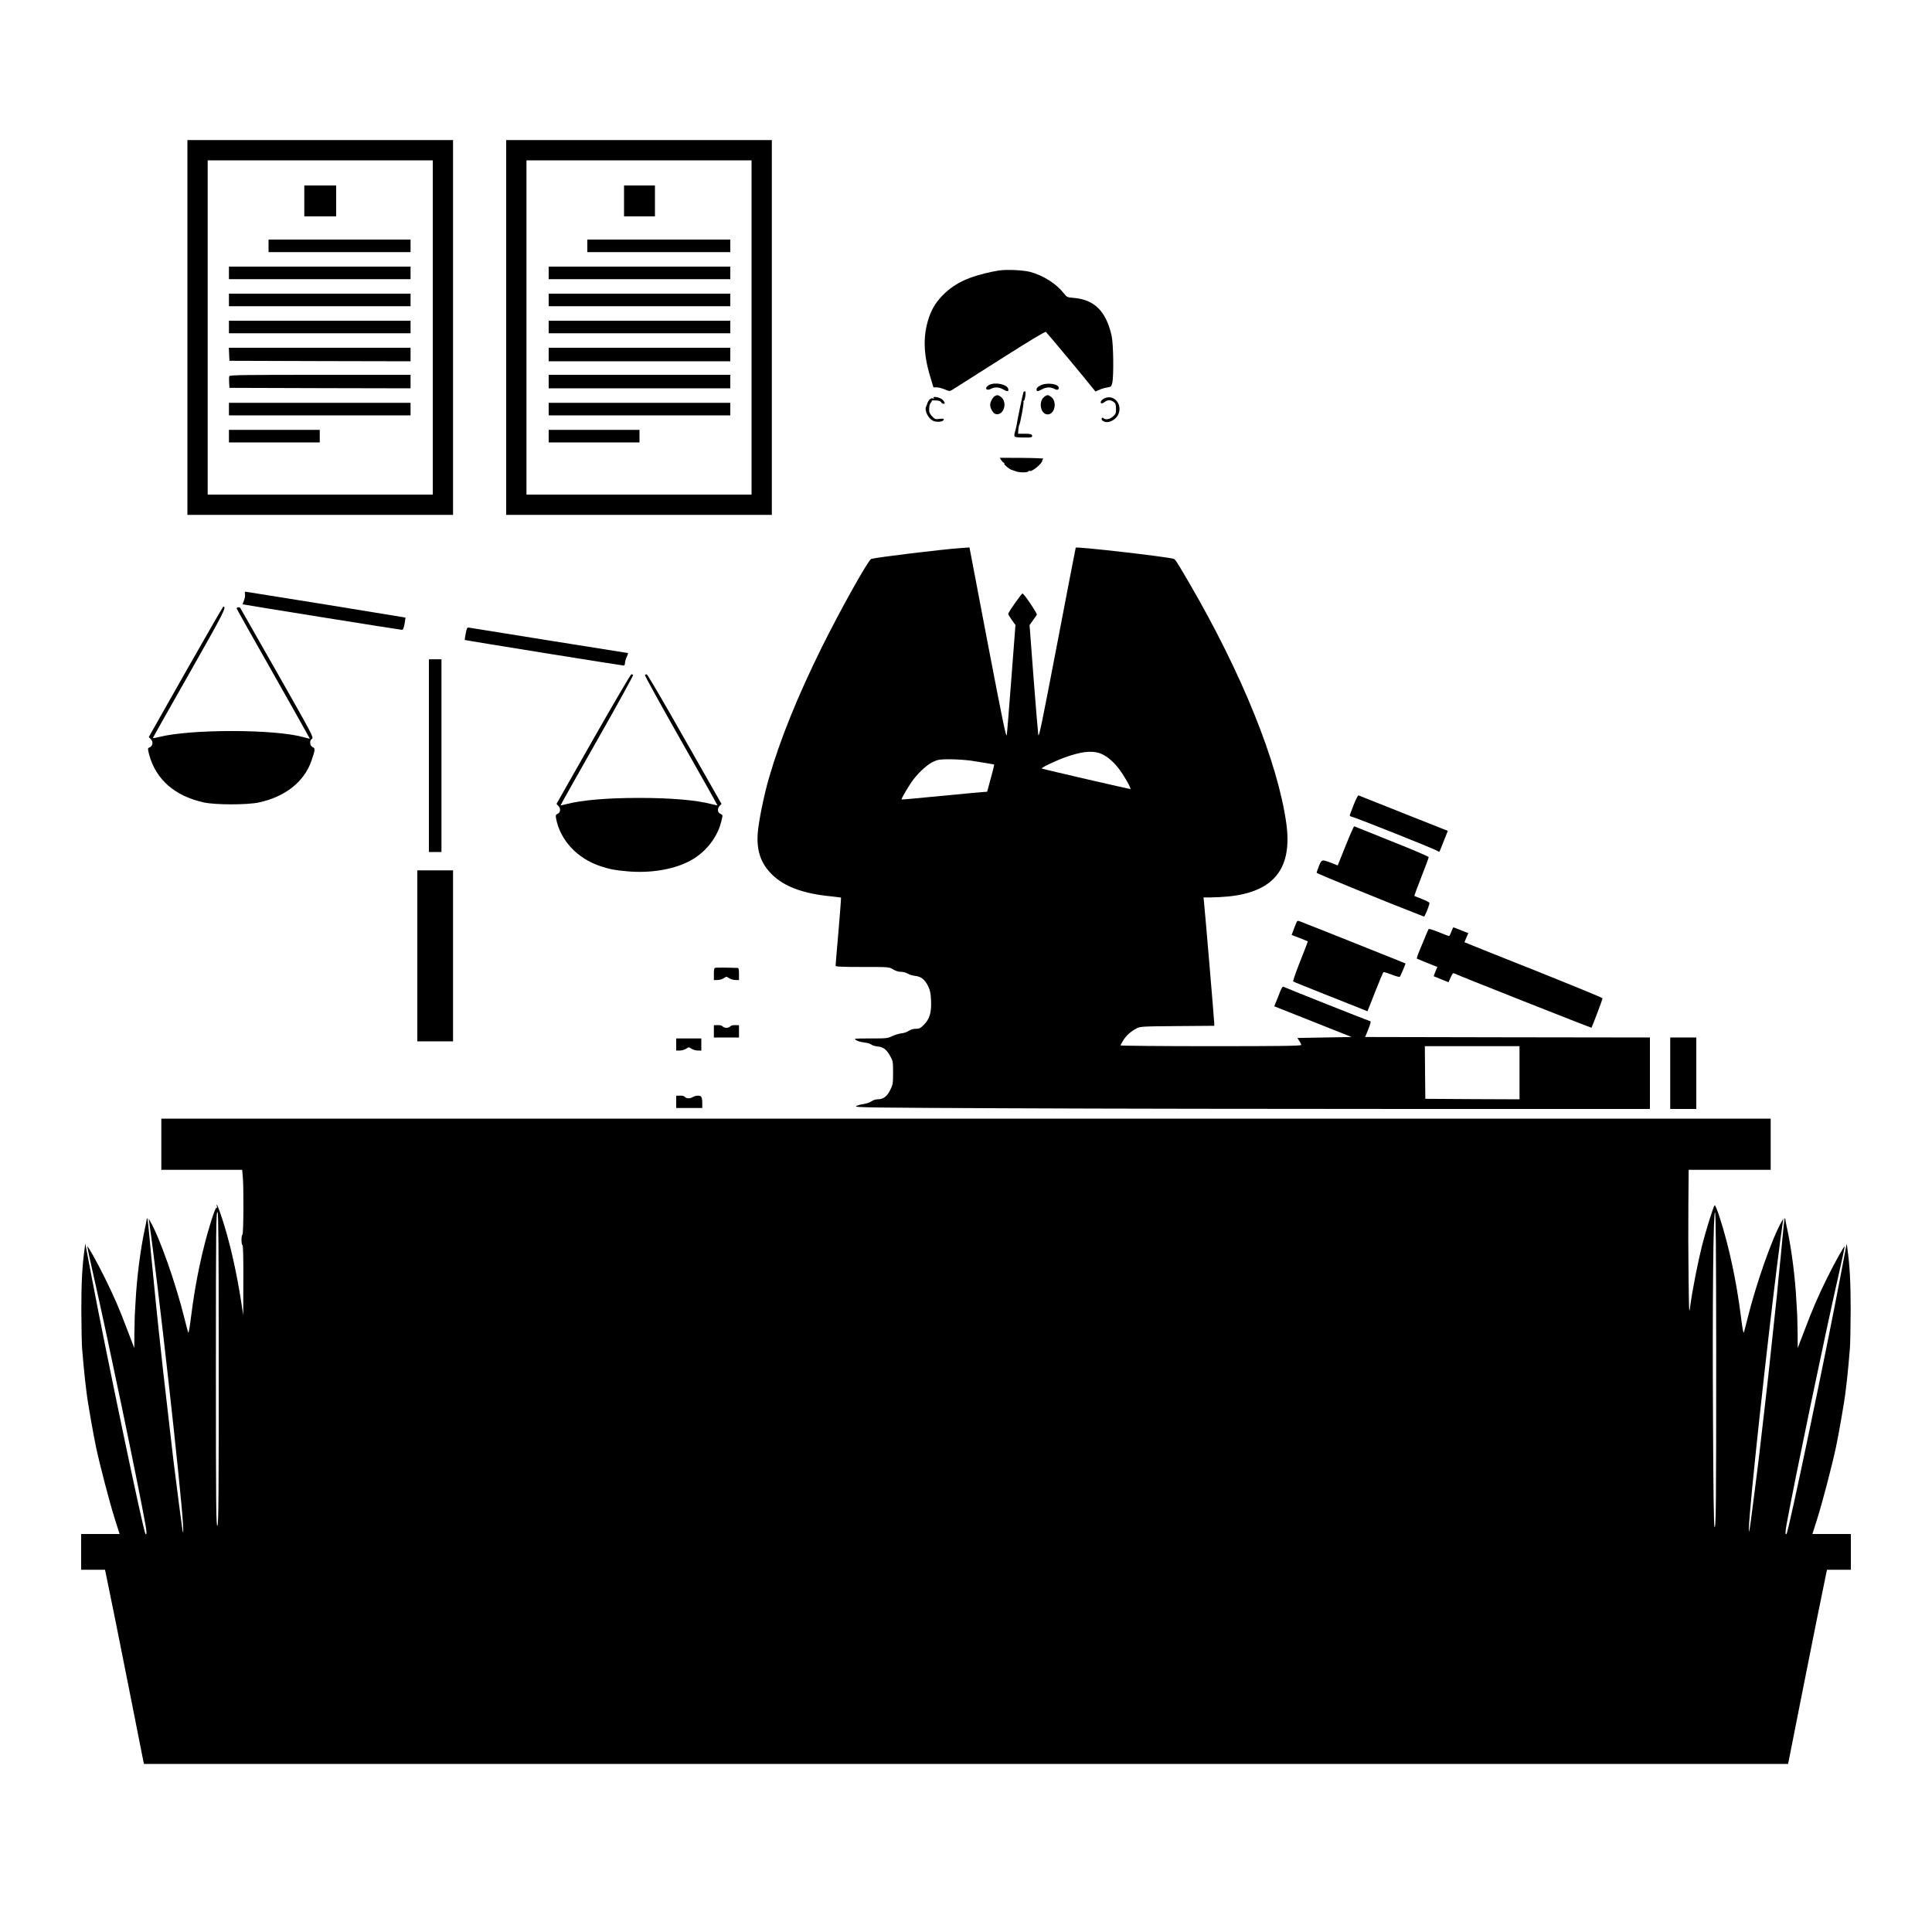 <?xml version="1.0" standalone="no"?>
<!DOCTYPE svg PUBLIC "-//W3C//DTD SVG 20010904//EN"
 "http://www.w3.org/TR/2001/REC-SVG-20010904/DTD/svg10.dtd">
<svg version="1.0" xmlns="http://www.w3.org/2000/svg"
 width="2000pt" height="2000pt" viewBox="0 0 2000 2000"
 preserveAspectRatio="xMidYMid meet">

<g transform="translate(0,2000) scale(0.1,-0.1)"
fill="#000000" stroke="none">
<path d="M1940 16610 l0 -1940 1375 0 1375 0 0 1940 0 1940 -1375 0 -1375 0 0
-1940z m2540 0 l0 -1730 -1165 0 -1165 0 0 1730 0 1730 1165 0 1165 0 0 -1730z"/>
<path d="M3150 17920 l0 -160 165 0 165 0 0 160 0 160 -165 0 -165 0 0 -160z"/>
<path d="M2780 17455 l0 -65 735 0 735 0 0 65 0 65 -735 0 -735 0 0 -65z"/>
<path d="M2370 17175 l0 -65 940 0 940 0 0 65 0 65 -940 0 -940 0 0 -65z"/>
<path d="M2370 16895 l0 -65 940 0 940 0 0 65 0 65 -940 0 -940 0 0 -65z"/>
<path d="M2370 16615 l0 -65 940 0 940 0 0 65 0 65 -940 0 -940 0 0 -65z"/>
<path d="M2372 16333 l3 -68 938 -3 937 -2 0 70 0 70 -940 0 -941 0 3 -67z"/>
<path d="M2374 16106 c-3 -7 -4 -38 -2 -67 l3 -54 938 -3 937 -2 0 70 0 70
-935 0 c-783 0 -936 -2 -941 -14z"/>
<path d="M2370 15765 l0 -65 940 0 940 0 0 65 0 65 -940 0 -940 0 0 -65z"/>
<path d="M2370 15485 l0 -65 470 0 470 0 0 65 0 65 -470 0 -470 0 0 -65z"/>
<path d="M5240 16610 l0 -1940 1375 0 1375 0 0 1940 0 1940 -1375 0 -1375 0 0
-1940z m2540 0 l0 -1730 -1165 0 -1165 0 0 1730 0 1730 1165 0 1165 0 0 -1730z"/>
<path d="M6460 17920 l0 -160 160 0 160 0 0 160 0 160 -160 0 -160 0 0 -160z"/>
<path d="M6080 17455 l0 -65 740 0 740 0 0 65 0 65 -740 0 -740 0 0 -65z"/>
<path d="M5680 17175 l0 -65 940 0 940 0 0 65 0 65 -940 0 -940 0 0 -65z"/>
<path d="M5680 16895 l0 -65 940 0 940 0 0 65 0 65 -940 0 -940 0 0 -65z"/>
<path d="M5680 16615 l0 -65 940 0 940 0 0 65 0 65 -940 0 -940 0 0 -65z"/>
<path d="M5680 16330 l0 -70 940 0 940 0 0 70 0 70 -940 0 -940 0 0 -70z"/>
<path d="M5680 16050 l0 -70 940 0 940 0 0 70 0 70 -940 0 -940 0 0 -70z"/>
<path d="M5680 15765 l0 -65 940 0 940 0 0 65 0 65 -940 0 -940 0 0 -65z"/>
<path d="M5680 15485 l0 -65 470 0 470 0 0 65 0 65 -470 0 -470 0 0 -65z"/>
<path d="M10342 17200 c-85 -12 -223 -47 -302 -77 -100 -37 -185 -89 -257
-156 -83 -77 -134 -156 -167 -255 -63 -188 -58 -379 16 -619 l31 -103 34 0
c19 0 56 -10 83 -21 49 -21 50 -21 82 -2 18 11 240 152 493 313 308 196 463
289 472 284 10 -7 420 -499 494 -593 l19 -24 41 18 c23 11 59 21 82 24 38 6
42 9 51 46 17 72 12 411 -7 492 -58 252 -178 371 -390 389 -71 6 -73 7 -107
51 -77 97 -213 183 -345 218 -73 19 -238 27 -323 15z"/>
<path d="M10238 16014 c-51 -27 -30 -66 21 -39 40 20 79 19 124 -5 47 -26 59
-25 55 1 -7 50 -137 78 -200 43z"/>
<path d="M10768 16009 c-25 -12 -38 -27 -38 -39 0 -25 11 -25 57 0 45 24 87
25 127 5 30 -16 46 -12 46 10 0 43 -127 59 -192 24z"/>
<path d="M10595 15941 c-5 -10 -62 -279 -70 -336 -3 -16 -9 -46 -15 -65 -19
-67 -19 -67 76 -69 92 -2 106 2 97 24 -4 11 -23 15 -75 15 l-69 0 3 43 c2 23
6 44 9 47 9 8 51 229 44 239 -3 5 -1 11 4 13 13 4 24 98 12 98 -5 0 -12 -4
-16 -9z"/>
<path d="M10297 15899 c-21 -13 -47 -61 -47 -89 0 -38 31 -90 57 -96 82 -21
127 120 56 176 -29 22 -40 24 -66 9z"/>
<path d="M10814 15895 c-68 -47 -44 -185 31 -185 74 0 101 130 38 180 -31 24
-42 25 -69 5z"/>
<path d="M9665 15880 c5 -9 4 -11 -3 -6 -24 14 -54 -15 -67 -64 -1 -3 -5 -13
-10 -23 -12 -28 11 -89 45 -122 22 -21 41 -29 72 -31 41 -2 68 9 68 27 0 5
-20 6 -44 3 -41 -6 -48 -4 -75 24 -17 17 -31 41 -32 54 -2 45 3 73 17 89 8 9
12 18 9 21 -3 3 15 4 41 3 31 -1 49 -7 56 -18 9 -17 38 -24 38 -9 0 5 -9 19
-19 31 -22 26 -111 45 -96 21z"/>
<path d="M11428 15874 c-28 -15 -42 -40 -28 -49 5 -3 23 4 39 16 31 23 60 21
95 -6 13 -10 19 -28 19 -66 1 -46 -3 -55 -31 -80 -33 -30 -79 -38 -99 -18 -8
8 -13 7 -18 -2 -11 -16 22 -39 55 -39 39 0 92 33 112 71 58 108 -41 227 -144
173z"/>
<path d="M10366 15235 c9 -14 21 -25 26 -25 5 0 7 -4 4 -9 -6 -9 55 -61 77
-65 7 -2 25 -8 40 -14 35 -15 124 -16 132 -2 4 6 10 8 15 5 22 -13 138 85 130
110 -1 4 4 11 11 16 7 4 -92 8 -219 9 l-233 1 17 -26z"/>
<path d="M11136 14331 c-2 -4 -88 -451 -192 -995 -164 -855 -190 -982 -196
-940 -4 27 -26 293 -49 591 l-41 542 34 48 c19 26 38 53 41 59 7 12 -133 220
-148 220 -11 0 -148 -195 -148 -211 0 -6 17 -34 37 -63 l38 -52 -42 -548 c-23
-301 -44 -566 -48 -590 -6 -35 -41 136 -197 949 l-189 992 -96 -7 c-187 -13
-865 -95 -921 -112 -30 -9 -319 -526 -514 -919 -252 -511 -427 -944 -545
-1349 -52 -179 -108 -456 -116 -572 -13 -180 32 -312 145 -424 128 -128 324
-201 615 -229 54 -6 100 -12 102 -13 2 -2 -10 -159 -26 -348 -17 -190 -30
-351 -30 -357 0 -10 62 -13 278 -13 277 0 277 0 317 -25 25 -15 55 -25 80 -25
22 0 54 -8 70 -18 17 -11 51 -21 77 -24 63 -7 101 -37 135 -105 22 -46 28 -74
31 -148 6 -125 -14 -194 -73 -252 -36 -37 -48 -43 -85 -43 -27 0 -53 -8 -72
-21 -16 -12 -51 -24 -76 -26 -26 -3 -69 -16 -96 -29 -47 -23 -61 -24 -225 -24
-175 0 -176 0 -146 -19 17 -10 54 -20 83 -23 29 -3 60 -12 70 -20 9 -9 39 -18
66 -21 61 -6 91 -29 130 -97 30 -53 31 -59 31 -175 0 -112 -2 -124 -29 -178
-33 -67 -72 -97 -129 -97 -22 0 -49 -8 -66 -21 -15 -11 -52 -24 -82 -28 -30
-4 -65 -14 -77 -22 -20 -14 143 -16 1621 -22 903 -4 2757 -7 4120 -7 l2477 0
0 370 0 370 -1474 2 -1474 3 29 70 c30 76 34 95 19 95 -7 0 -839 330 -896 356
-6 3 -20 -19 -31 -48 -12 -29 -30 -76 -41 -104 l-21 -51 401 -159 400 -159
-281 -5 -281 -5 20 -30 c11 -16 20 -36 20 -42 0 -10 -194 -13 -935 -13 -514 0
-935 4 -935 8 0 4 13 28 28 53 33 51 76 90 136 122 40 21 51 22 424 25 l382 3
0 23 c0 27 -97 1175 -106 1254 l-5 52 79 0 c44 0 125 5 181 10 470 49 661 290
597 755 -88 634 -462 1559 -1008 2495 -126 216 -142 240 -158 245 -78 23
-1007 129 -1014 116z m242 -2126 c62 -19 137 -77 196 -152 53 -66 140 -217
128 -221 -6 -2 -882 200 -917 212 -16 5 140 80 240 116 163 58 265 71 353 45z
m-1328 -79 c52 -8 128 -20 168 -27 l74 -13 -6 -30 c-4 -17 -20 -80 -37 -141
l-30 -111 -42 -3 c-23 -1 -222 -20 -441 -41 -220 -22 -401 -38 -403 -36 -6 6
79 150 122 206 63 82 148 158 207 185 47 22 66 25 173 25 66 0 163 -7 215 -14z
m5680 -3231 l0 -275 -487 2 -488 3 -3 273 -2 272 490 0 490 0 0 -275z"/>
<path d="M2536 13850 c3 -14 -1 -44 -10 -65 -9 -21 -15 -39 -14 -41 4 -3 1630
-264 1649 -264 11 0 19 17 27 62 6 34 10 63 9 65 -2 1 -368 61 -813 133 -445
71 -819 131 -831 133 -19 4 -21 0 -17 -23z"/>
<path d="M1922 13045 l-382 -675 20 -20 c32 -32 21 -78 -22 -92 -9 -3 -7 -21
7 -73 69 -255 267 -427 566 -492 120 -26 448 -26 569 0 274 59 470 215 545
434 38 111 39 126 13 138 -32 14 -37 68 -9 87 20 14 7 37 -357 679 -207 365
-381 669 -385 676 -8 12 -37 7 -37 -6 0 -4 171 -308 380 -676 208 -368 378
-670 377 -671 -1 -2 -33 6 -70 16 -297 83 -1165 83 -1489 1 -43 -11 -67 -14
-64 -7 2 6 173 308 379 671 358 631 386 686 348 685 -3 0 -178 -304 -389 -675z"/>
<path d="M4821 13442 c-7 -35 -11 -66 -9 -67 4 -4 1628 -265 1646 -265 6 0 12
12 12 28 0 15 9 44 19 65 10 20 15 37 10 37 -6 0 -1555 248 -1645 263 -19 3
-22 -4 -33 -61z"/>
<path d="M4440 12178 l0 -998 65 0 65 0 0 998 0 997 -65 0 -65 0 0 -997z"/>
<path d="M6142 12349 l-381 -671 20 -22 c26 -27 21 -68 -9 -81 -19 -8 -21 -15
-16 -45 41 -227 222 -420 464 -498 96 -31 146 -41 276 -52 229 -20 455 15 624
97 167 80 300 239 344 409 20 78 20 77 -6 89 -30 13 -35 54 -9 82 l20 21 -380
668 c-208 368 -385 670 -393 672 -8 2 -17 -1 -20 -6 -3 -5 165 -310 374 -678
209 -367 378 -669 377 -671 -2 -1 -27 4 -57 12 -164 43 -424 65 -755 65 -331
0 -591 -22 -755 -65 -30 -8 -55 -13 -57 -12 -1 2 168 304 377 671 209 368 377
673 374 678 -3 4 -11 8 -18 8 -7 0 -184 -302 -394 -671z"/>
<path d="M14017 11678 c-19 -51 -38 -101 -42 -110 -5 -13 0 -19 22 -24 44 -10
850 -331 878 -350 24 -15 25 -15 34 7 5 13 25 63 44 111 l35 87 -457 181
c-251 100 -461 184 -467 186 -6 3 -26 -35 -47 -88z"/>
<path d="M13930 11245 l-82 -204 -66 26 c-98 38 -100 37 -128 -31 -13 -33 -24
-65 -24 -71 0 -8 767 -321 1110 -453 10 -4 62 128 57 142 -3 7 -38 25 -78 40
-41 16 -76 30 -78 32 -1 1 31 90 73 196 42 106 76 199 76 205 0 6 -172 80
-382 163 -211 84 -386 154 -389 156 -4 2 -44 -88 -89 -201z"/>
<path d="M4320 10105 l0 -885 185 0 185 0 0 885 0 885 -185 0 -185 0 0 -885z"/>
<path d="M13426 10461 c-4 -5 -17 -39 -31 -75 l-24 -65 82 -31 c45 -18 83 -33
85 -35 2 -1 -34 -94 -78 -205 -45 -112 -77 -206 -73 -210 4 -4 166 -69 358
-145 193 -76 364 -144 380 -151 l31 -13 79 200 c43 110 82 202 86 205 5 3 43
-9 86 -25 42 -17 81 -27 84 -23 6 6 59 130 59 138 0 2 -1031 413 -1101 439
-10 4 -20 2 -23 -4z"/>
<path d="M15024 10355 c-9 -25 -20 -45 -24 -45 -4 0 -51 18 -105 40 -54 22
-102 37 -105 33 -4 -5 -19 -37 -33 -73 -14 -36 -42 -102 -61 -147 -19 -45 -32
-84 -28 -87 7 -4 120 -50 189 -77 l23 -8 -20 -47 c-11 -26 -19 -48 -18 -50 2
-1 37 -16 78 -32 l75 -30 22 50 c19 41 25 48 40 40 39 -20 1414 -564 1418
-561 6 7 115 295 115 305 0 5 -322 137 -715 294 -393 156 -715 285 -715 286 0
1 9 23 20 48 l20 47 -23 8 c-12 5 -46 18 -75 30 -29 12 -54 21 -57 21 -2 0
-11 -20 -21 -45z"/>
<path d="M7407 9982 c-14 -3 -17 -15 -17 -65 l0 -63 38 1 c20 0 49 9 65 19 26
18 28 18 55 0 15 -10 44 -19 65 -19 l37 -1 0 63 c0 44 -4 63 -12 63 -110 4
-218 4 -231 2z"/>
<path d="M7390 9323 l0 -63 130 0 130 0 0 63 0 64 -39 1 c-24 1 -44 -4 -51
-13 -7 -8 -25 -15 -40 -15 -15 0 -33 7 -40 15 -7 9 -27 14 -51 13 l-39 -1 0
-64z"/>
<path d="M17290 8890 l0 -370 135 0 135 0 0 370 0 370 -135 0 -135 0 0 -370z"/>
<path d="M7000 9188 l0 -63 38 0 c20 0 49 8 65 19 26 18 28 18 55 0 15 -10 44
-19 65 -19 l37 -1 0 63 0 63 -130 0 -130 0 0 -62z"/>
<path d="M7000 8593 l0 -63 135 0 135 0 0 43 c0 70 -8 84 -43 85 -18 0 -42 -6
-54 -14 -29 -18 -67 -18 -83 1 -7 9 -27 14 -51 13 l-39 -1 0 -64z"/>
<path d="M1670 8155 l0 -265 419 0 418 0 6 -67 c11 -113 8 -603 -3 -603 -5 0
-10 -25 -10 -55 0 -30 5 -55 10 -55 7 0 10 -127 9 -362 l-1 -363 -23 150 c-49
313 -118 614 -197 855 -37 114 -65 177 -52 119 4 -16 3 -20 -3 -11 -6 8 -25
-36 -56 -135 -93 -295 -165 -638 -209 -992 -14 -115 -25 -176 -30 -165 -4 11
-21 75 -38 144 -89 360 -256 836 -354 1005 l-17 30 5 -35 c82 -544 334 -2797
351 -3138 8 -171 -2 -106 -100 673 -7 59 -67 575 -90 780 -2 22 -9 81 -15 130
-23 200 -81 750 -95 905 -9 91 -18 183 -20 205 -3 22 -14 139 -25 259 -11 121
-22 222 -25 224 -3 3 -5 1 -5 -4 0 -5 -11 -62 -25 -126 -42 -200 -79 -488 -91
-723 -3 -60 -7 -130 -9 -155 -1 -25 -3 -110 -4 -190 l-1 -145 -69 180 c-85
226 -142 358 -240 555 -82 165 -171 323 -177 317 -2 -2 27 -141 66 -309 144
-633 450 -2101 535 -2566 15 -82 15 -116 1 -101 -21 20 -414 1899 -556 2654
-28 149 -54 288 -59 310 l-8 40 -7 -50 c-25 -178 -34 -348 -34 -635 1 -173 4
-353 8 -400 4 -47 11 -120 14 -162 4 -43 11 -115 16 -160 6 -46 13 -105 16
-133 9 -85 72 -445 99 -570 41 -191 139 -566 193 -737 l50 -158 -199 0 -199 0
0 -185 0 -185 124 0 123 0 10 -47 c34 -161 150 -735 258 -1283 69 -349 128
-645 130 -657 l5 -23 8510 0 8510 0 5 23 c2 12 61 308 130 657 108 548 224
1122 258 1283 l10 47 123 0 124 0 0 185 0 185 -199 0 -199 0 50 158 c54 171
152 546 193 737 27 125 90 485 99 570 3 28 10 87 16 133 5 45 12 117 16 160 3
42 10 115 14 162 4 47 7 227 8 400 0 287 -9 457 -34 635 l-7 50 -8 -40 c-5
-22 -31 -161 -59 -310 -147 -778 -535 -2634 -556 -2654 -14 -15 -14 19 1 101
87 475 391 1932 535 2566 39 168 68 307 66 309 -6 6 -95 -152 -177 -317 -98
-197 -155 -329 -240 -555 l-69 -180 -1 145 c-1 80 -3 165 -4 190 -2 25 -6 95
-9 155 -12 235 -49 523 -91 723 -14 64 -25 121 -25 126 0 5 -2 7 -5 4 -3 -2
-14 -103 -25 -224 -11 -120 -22 -237 -25 -259 -2 -22 -9 -89 -15 -150 -6 -60
-13 -132 -15 -160 -9 -87 -85 -798 -90 -840 -2 -22 -16 -141 -30 -265 -29
-255 -63 -545 -70 -605 -16 -128 -67 -531 -76 -595 -38 -294 -32 -119 11 322
85 864 254 2328 316 2738 l5 35 -17 -30 c-98 -169 -265 -645 -354 -1005 -17
-69 -34 -133 -38 -144 -5 -11 -16 50 -30 165 -45 360 -125 735 -219 1023 -24
76 -48 134 -53 130 -14 -16 -89 -256 -130 -416 -43 -171 -101 -464 -122 -623
-13 -97 -13 -89 -18 290 -3 215 -4 553 -2 753 l3 362 425 0 424 0 0 265 0 265
-8330 0 -8330 0 0 -265z m594 -2062 c1 -1549 -1 -1880 -14 -1888 -13 -8 -15
231 -15 1625 0 1465 2 1637 17 1622 9 -9 12 -364 12 -1359z m15502 -76 c0
-1613 -2 -1851 -18 -1824 -6 13 -12 379 -15 1105 -7 1232 3 2170 21 2152 8 -8
11 -391 12 -1433z"/>
</g>
</svg>
